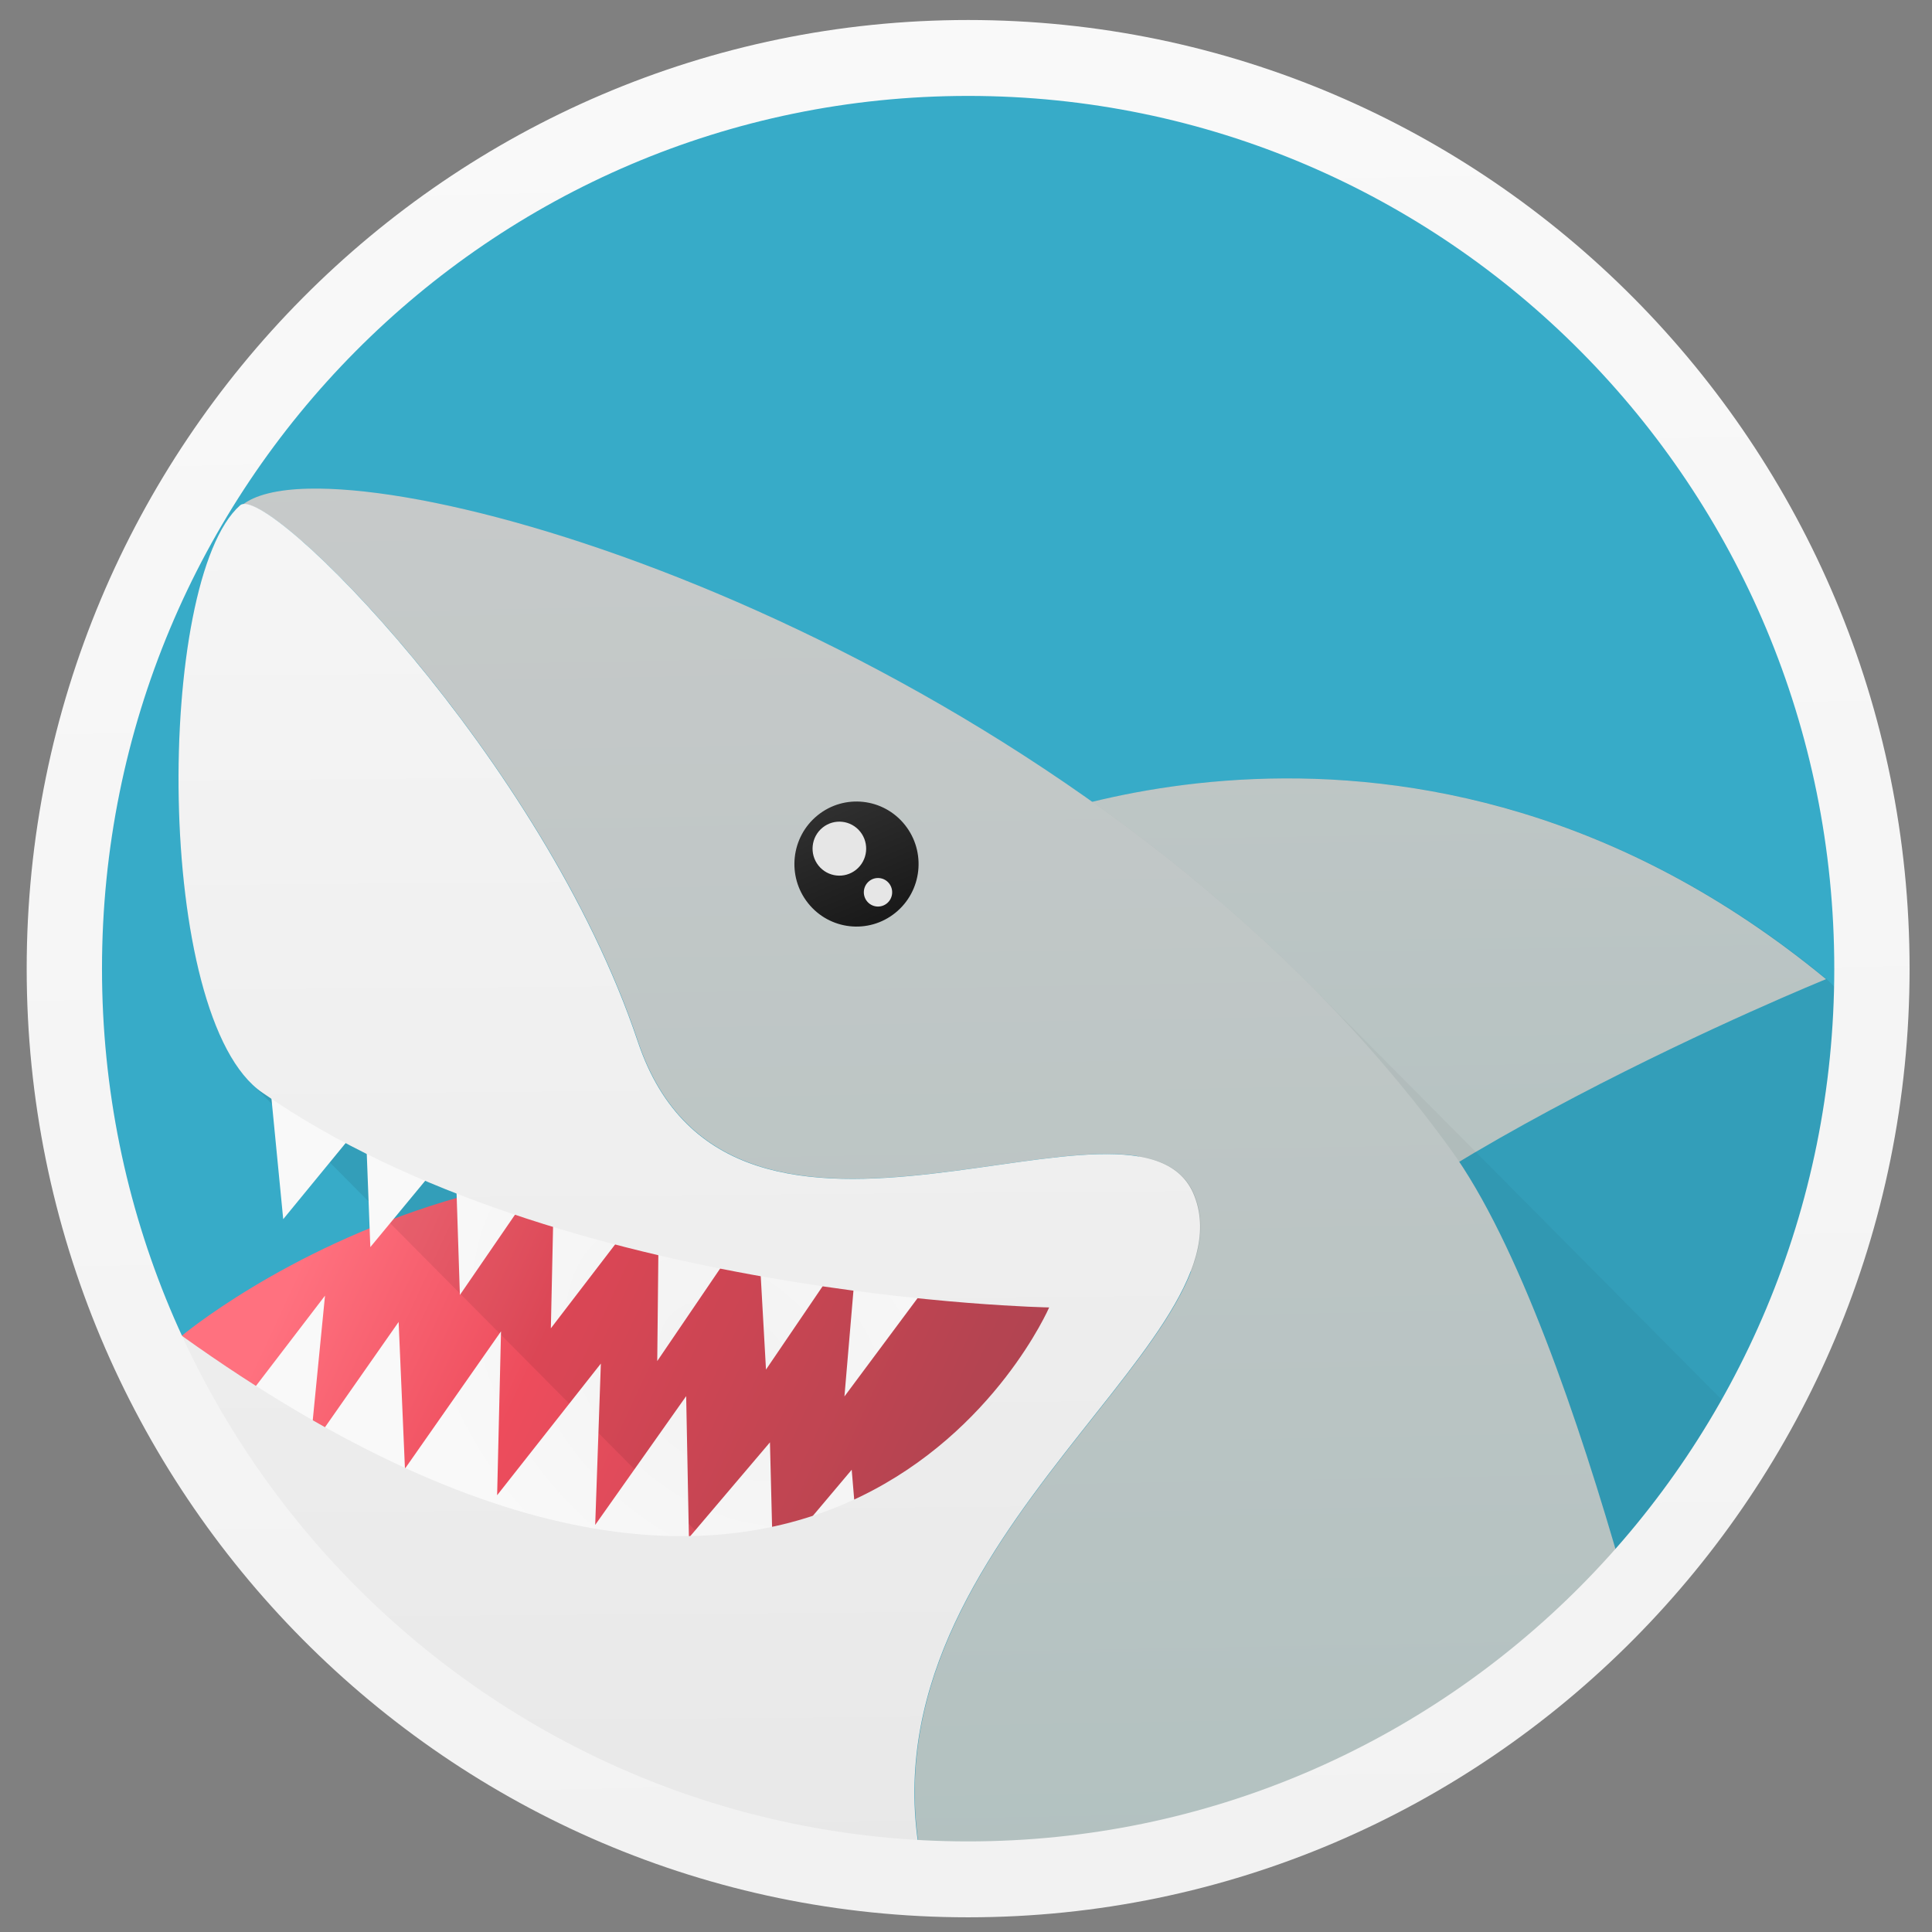 <?xml version="1.0" encoding="UTF-8" standalone="no"?>
<svg
   xmlns:dc="http://purl.org/dc/elements/1.1/"
   xmlns:cc="http://creativecommons.org/ns#"
   xmlns:rdf="http://www.w3.org/1999/02/22-rdf-syntax-ns#"
   xmlns:svg="http://www.w3.org/2000/svg"
   xmlns="http://www.w3.org/2000/svg"
   xmlns:xlink="http://www.w3.org/1999/xlink"
   xmlns:sodipodi="http://sodipodi.sourceforge.net/DTD/sodipodi-0.dtd"
   xmlns:inkscape="http://www.inkscape.org/namespaces/inkscape"
   height="51.2"
   width="51.2"
   sodipodi:docname="wireshark.svg"
   inkscape:version="0.92.0 r15299"
   version="1.1"
   id="svg2"
   enable-background="new 0 0 64 64"
   viewBox="0 0 48 48">
  <rect x="0" y="0" width="48" height="48" fill="#808080" stroke="none"/>
  <sodipodi:namedview
     inkscape:current-layer="svg2"
     inkscape:cy="22.489317"
     inkscape:cx="45.212743"
     inkscape:zoom="11.313709"
     showgrid="false"
     id="namedview84"
     inkscape:window-height="872"
     inkscape:window-width="1600"
     inkscape:pageshadow="2"
     inkscape:pageopacity="0"
     guidetolerance="10"
     gridtolerance="10"
     objecttolerance="10"
     borderopacity="1"
     bordercolor="#666666"
     pagecolor="#ffffff"
     showguides="true"
     inkscape:window-x="0"
     inkscape:window-y="0"
     inkscape:window-maximized="1" />
  <defs
     id="defs86">
    <linearGradient
       id="linearGradient3549"
       inkscape:collect="always">
      <stop
         id="stop3551"
         offset="0"
         style="stop-color:#80b3ff;stop-opacity:1" />
      <stop
         id="stop3553"
         offset="1"
         style="stop-color:#298fc4;stop-opacity:1" />
    </linearGradient>
    <linearGradient
       id="linearGradient3539"
       inkscape:collect="always">
      <stop
         id="stop3541"
         offset="0"
         style="stop-color:#1a1a1a;stop-opacity:1" />
      <stop
         id="stop3543"
         offset="1"
         style="stop-color:#333333;stop-opacity:1" />
    </linearGradient>
    <linearGradient
       id="linearGradient3527"
       inkscape:collect="always">
      <stop
         id="stop3529"
         offset="0"
         style="stop-color:#f2f2f2;stop-opacity:1" />
      <stop
         id="stop3531"
         offset="1"
         style="stop-color:#f9f9f9;stop-opacity:1" />
    </linearGradient>
    <linearGradient
       id="linearGradient3515"
       inkscape:collect="always">
      <stop
         id="stop3517"
         offset="0"
         style="stop-color:#e8e8e8;stop-opacity:1;" />
      <stop
         id="stop3519"
         offset="1"
         style="stop-color:#f9f9f9;stop-opacity:1" />
    </linearGradient>
    <linearGradient
       inkscape:collect="always"
       id="linearGradient3509">
      <stop
         style="stop-color:#b2c1c0;stop-opacity:1;"
         offset="0"
         id="stop3511" />
      <stop
         style="stop-color:#cccccc;stop-opacity:1"
         offset="1"
         id="stop3513" />
    </linearGradient>
    <linearGradient
       id="linearGradient3498"
       inkscape:collect="always">
      <stop
         id="stop3500"
         offset="0"
         style="stop-color:#b2c1c0;stop-opacity:1;" />
      <stop
         id="stop3502"
         offset="1"
         style="stop-color:#cccccc;stop-opacity:1" />
    </linearGradient>
    <linearGradient
       id="linearGradient3448"
       inkscape:collect="always">
      <stop
         id="stop3450"
         offset="0"
         style="stop-color:#954852;stop-opacity:1" />
      <stop
         style="stop-color:#ed4c5c;stop-opacity:1"
         offset="0.771"
         id="stop3458" />
      <stop
         id="stop3452"
         offset="1"
         style="stop-color:#ff717f;stop-opacity:1" />
    </linearGradient>
    <linearGradient
       id="linearGradient3764"
       x1="1"
       x2="47"
       gradientUnits="userSpaceOnUse"
       gradientTransform="rotate(-90,24,24)">
      <stop
         style="stop-color:#2788bb;stop-opacity:1"
         id="stop3319" />
      <stop
         offset="1"
         style="stop-color:#2b94cb;stop-opacity:1"
         id="stop3321" />
    </linearGradient>
    <clipPath
       id="clipPath3432"
       clipPathUnits="userSpaceOnUse">
      <circle
         style="opacity:1;fill:#298fc4;fill-opacity:1;fill-rule:nonzero;stroke:none;stroke-width:2;stroke-linecap:butt;stroke-linejoin:round;stroke-miterlimit:4;stroke-dasharray:none;stroke-dashoffset:0;stroke-opacity:1"
         id="circle3434"
         cx="24"
         cy="24"
         r="24" />
    </clipPath>
    <linearGradient
       gradientTransform="matrix(0.939,0,0,0.928,1.101,1.459)"
       gradientUnits="userSpaceOnUse"
       y2="-0.106"
       x2="24.302"
       y1="49.698"
       x1="25.195"
       id="linearGradient3504"
       xlink:href="#linearGradient3498"
       inkscape:collect="always" />
    <linearGradient
       gradientTransform="matrix(0.907,0,0,0.914,2.001,1.775)"
       gradientUnits="userSpaceOnUse"
       y2="0.322"
       x2="36.804"
       y1="34.874"
       x1="37.319"
       id="linearGradient3507"
       xlink:href="#linearGradient3509"
       inkscape:collect="always" />
    <linearGradient
       gradientTransform="matrix(0.907,0,0,0.914,2.001,1.775)"
       gradientUnits="userSpaceOnUse"
       y2="0.643"
       x2="18.274"
       y1="49.029"
       x1="18.66"
       id="linearGradient3521"
       xlink:href="#linearGradient3515"
       inkscape:collect="always" />
    <linearGradient
       gradientTransform="matrix(0.977,0,0,0.958,0.474,-1.568)"
       gradientUnits="userSpaceOnUse"
       y2="-1.752"
       x2="27.914"
       y1="-0.786"
       x1="31.447"
       id="linearGradient3545"
       xlink:href="#linearGradient3539"
       inkscape:collect="always" />
    <linearGradient
       gradientTransform="matrix(0.936,0,0,0.943,1.599,1.44)"
       y2="-0.136"
       x2="23.386"
       y1="48.91"
       x1="24.296"
       gradientUnits="userSpaceOnUse"
       id="linearGradient3562"
       xlink:href="#linearGradient3527"
       inkscape:collect="always" />
    <radialGradient
       r="10.026"
       fy="37.257"
       fx="10.461"
       cy="37.257"
       cx="10.461"
       gradientTransform="matrix(-0.698,-0.615,0.442,-0.502,8.797,59.253)"
       gradientUnits="userSpaceOnUse"
       id="radialGradient3640"
       xlink:href="#linearGradient3527"
       inkscape:collect="always" />
    <radialGradient
       r="10.026"
       fy="37.257"
       fx="10.461"
       cy="37.257"
       cx="10.461"
       gradientTransform="matrix(-0.698,-0.615,0.442,-0.502,8.797,59.253)"
       gradientUnits="userSpaceOnUse"
       id="radialGradient3642"
       xlink:href="#linearGradient3527"
       inkscape:collect="always" />
    <clipPath
       id="clipPath3850"
       clipPathUnits="userSpaceOnUse">
      <circle
         style="opacity:1;fill:url(#linearGradient3854);fill-opacity:1;fill-rule:nonzero;stroke:none;stroke-width:2;stroke-linecap:butt;stroke-linejoin:round;stroke-miterlimit:4;stroke-dasharray:none;stroke-dashoffset:0;stroke-opacity:1"
         id="circle3852"
         cx="24"
         cy="24"
         r="23.5" />
    </clipPath>
    <linearGradient
       y2="48.546"
       x2="24.114"
       y1="0.5"
       x1="24.205"
       gradientTransform="matrix(0.979,0,0,0.979,0.5,0.5)"
       gradientUnits="userSpaceOnUse"
       id="linearGradient3854"
       xlink:href="#linearGradient3549"
       inkscape:collect="always" />
    <clipPath
       clipPathUnits="userSpaceOnUse"
       id="clipPath3998">
      <circle
         style="opacity:1;fill:url(#linearGradient4002);fill-opacity:1;fill-rule:nonzero;stroke:none;stroke-width:2;stroke-linecap:butt;stroke-linejoin:round;stroke-miterlimit:4;stroke-dasharray:none;stroke-dashoffset:0;stroke-opacity:1"
         id="circle4000"
         cx="24"
         cy="24"
         r="23.5" />
    </clipPath>
    <linearGradient
       inkscape:collect="always"
       xlink:href="#linearGradient3549"
       id="linearGradient4002"
       gradientUnits="userSpaceOnUse"
       gradientTransform="matrix(0.979,0,0,0.979,0.5,0.5)"
       x1="24.205"
       y1="0.5"
       x2="24.114"
       y2="48.546" />
    <clipPath
       id="clipPath4374"
       clipPathUnits="userSpaceOnUse">
      <circle
         style="opacity:1;fill:url(#linearGradient4378);fill-opacity:1;fill-rule:nonzero;stroke:none;stroke-width:2;stroke-linecap:butt;stroke-linejoin:round;stroke-miterlimit:4;stroke-dasharray:none;stroke-dashoffset:0;stroke-opacity:1"
         id="circle4376"
         cx="24"
         cy="24"
         r="23.5" />
    </clipPath>
    <linearGradient
       y2="48.546"
       x2="24.114"
       y1="0.5"
       x1="24.205"
       gradientTransform="matrix(0.979,0,0,0.979,0.5,0.5)"
       gradientUnits="userSpaceOnUse"
       id="linearGradient4378"
       xlink:href="#linearGradient3549"
       inkscape:collect="always" />
    <linearGradient
       gradientTransform="matrix(0.975,0,0,0.982,0.578,0.497)"
       gradientUnits="userSpaceOnUse"
       y2="32.726"
       x2="6.459"
       y1="44.685"
       x1="31.976"
       id="linearGradient4380"
       xlink:href="#linearGradient3448"
       inkscape:collect="always" />
    <clipPath
       clipPathUnits="userSpaceOnUse"
       id="clipPath4609">
      <circle
         style="opacity:1;fill:url(#linearGradient4613);fill-opacity:1;fill-rule:nonzero;stroke:none;stroke-width:2;stroke-linecap:butt;stroke-linejoin:round;stroke-miterlimit:4;stroke-dasharray:none;stroke-dashoffset:0;stroke-opacity:1"
         id="circle4611"
         cx="24"
         cy="24"
         r="23.5" />
    </clipPath>
    <linearGradient
       inkscape:collect="always"
       xlink:href="#linearGradient3549"
       id="linearGradient4613"
       gradientUnits="userSpaceOnUse"
       gradientTransform="matrix(0.979,0,0,0.979,0.5,0.5)"
       x1="24.205"
       y1="0.5"
       x2="24.114"
       y2="48.546" />
  </defs>
  <ellipse
     cy="24.066"
     cx="24.053"
     id="path3312"
     style="opacity:1;fill:#37abc8;fill-opacity:1;fill-rule:nonzero;stroke:none;stroke-width:1.957;stroke-linecap:butt;stroke-linejoin:round;stroke-miterlimit:4;stroke-dasharray:none;stroke-dashoffset:0;stroke-opacity:1"
     rx="22.903"
     ry="23.078" />
  <path
     transform="matrix(0.975,0,0,0.982,0.578,0.497)"
     inkscape:connector-curvature="0"
     style="fill:#000000;fill-opacity:0.078"
     d="m 32.936,19.199 c -4.842,-0.162 -8.23,1.404 -8.23,1.404 L 30.672,33.625 66.027,68.98 C 69.384,64.427 81.312,59.621 81.312,59.621 L 45.957,24.266 C 41.346,20.496 36.702,19.325 32.936,19.199 Z"
     id="path3914"
     clip-path="url(#clipPath3998)" />
  <path
     d="M 45.367,24.327 C 35.096,15.866 24.654,20.731 24.654,20.731 l 5.816,12.787 C 33.742,29.046 45.367,24.327 45.367,24.327 Z"
     id="path4"
     inkscape:connector-curvature="0"
     style="fill:url(#linearGradient3507);fill-opacity:1;stroke-width:0.978" />
  <path
     style="fill:#000000;fill-opacity:0.039"
     d="m 7.176,11.857 c -0.794,0.018 -1.367,0.161 -1.688,0.416 l 6.023,6.023 c 1.616,2.237 3.162,4.869 4.064,7.543 0.296,0.878 0.713,1.547 1.219,2.053 l 9.102,9.102 c -2.115,2.803 -4.06,6.152 -2.939,10.24 -0.096,-0.017 -0.193,-0.042 -0.289,-0.061 l 35.355,35.355 c 4.205,1.363 14.519,4.035 19.818,-0.629 0,0 -2.778,-13.275 -6.195,-17.961 -1.073,-1.472 -2.265,-2.845 -3.541,-4.121 L 32.75,24.463 C 24.193,15.906 11.921,11.753 7.176,11.857 Z"
     id="path4451"
     clip-path="url(#clipPath4609)"
     inkscape:connector-curvature="0"
     transform="matrix(0.975,0,0,0.982,0.663,0.497)" />
  <path
     sodipodi:nodetypes="ccc"
     style="fill:url(#linearGradient4380);fill-opacity:1;stroke-width:0.978"
     inkscape:connector-curvature="0"
     id="path10"
     d="m 26.626,31.922 c 0,0 -6.701,16.171 -22.117,1.271 0,0 10.113,-8.506 22.117,-1.271 z" />
  <path
     transform="matrix(0.975,0,0,0.982,0.578,0.497)"
     inkscape:connector-curvature="0"
     clip-path="url(#clipPath4374)"
     id="path4210"
     d="m 5.65,12.244 c -0.052,-0.002 -0.094,0.009 -0.123,0.035 -2.071,1.814 -2.203,12.137 0.262,14.602 L 17.25,38.342 C 13.961,38.472 9.628,37.256 4.025,33.275 4.238,35.445 5.513,37.601 7.471,39.559 L 42.826,74.914 c 3.646,3.646 9.657,6.602 15.574,7.676 -2.297,-8.38 8.283,-13.672 6.814,-17.471 -0.069,-0.181 -0.163,-0.334 -0.279,-0.463 L 29.58,29.303 C 28.578,28.19 25.92,28.861 23.156,29.174 L 8.057,14.074 c -1.138,-1.138 -2.041,-1.816 -2.406,-1.83 z"
     style="fill:#000000;fill-opacity:0.078" />
  <g
     transform="matrix(0.975,0,0,0.982,0.578,0.497)"
     id="g4018">
    <path
       d="m 6.291,26.947 0.333,3.392 2.095,-2.536 0.125,3.243 2.157,-2.59 0.125,3.801 2.413,-3.49 -0.095,4.333 2.757,-3.572 -0.046,4.401 2.548,-3.722 0.223,3.937 2.352,-3.435 -0.353,4.115 2.769,-3.695 c 0,0 -7.372,-2.828 -17.403,-4.183"
       id="path16"
       inkscape:connector-curvature="0"
       style="fill:url(#radialGradient3640);fill-opacity:1" />
    <path
       style="fill:url(#radialGradient3642);fill-opacity:1"
       inkscape:connector-curvature="0"
       id="path3460"
       d="m 21.381,39.88 -0.271,-3.201 -2.006,2.363 -0.077,-3.057 -2.065,2.414 -0.07,-3.583 -2.318,3.258 0.144,-4.082 -2.643,3.331 0.099,-4.146 -2.448,3.475 -0.161,-3.713 -2.26,3.208 0.384,-3.873 -2.656,3.447 c 0,0 6.91,2.758 16.346,4.16" />
  </g>
  <path
     style="fill:url(#linearGradient3504);fill-opacity:1"
     clip-path="url(#clipPath3850)"
     d="m 7.264,11.857 c -0.794,0.018 -1.367,0.161 -1.688,0.416 0.856,-0.358 7.705,6.509 10.088,13.566 2.42,7.167 12.862,0.448 14.195,3.924 1.469,3.799 -9.112,9.09 -6.814,17.471 -0.096,-0.017 -0.193,-0.042 -0.289,-0.061 4.205,1.363 14.519,4.035 19.818,-0.629 0,0 -2.778,-13.275 -6.195,-17.961 C 28.106,17.239 12.716,11.737 7.264,11.857 Z"
     id="path8"
     inkscape:connector-curvature="0"
     sodipodi:nodetypes="scsccccss"
     transform="matrix(0.975,0,0,0.982,0.578,0.497)" />
  <g
     transform="matrix(0.975,0,0,0.982,0.578,0.497)"
     id="g4068">
    <circle
       cx="29.941"
       cy="-3.218"
       id="circle64"
       transform="rotate(51.299)"
       style="fill:url(#linearGradient3545);fill-opacity:1"
       r="1.582" />
    <g
       id="g4064">
      <ellipse
         cx="29.364"
         cy="-3.121"
         id="ellipse3535"
         transform="rotate(51.299)"
         style="fill:#e6e6e6"
         rx="0.683"
         ry="0.683" />
      <circle
         r="0.361"
         style="fill:#e6e6e6"
         transform="rotate(51.299)"
         id="ellipse3537"
         cy="-3.199"
         cx="30.841" />
    </g>
  </g>
  <path
     style="fill:#1a1a1a;stroke-width:0.978"
     inkscape:connector-curvature="0"
     id="path82"
     d="m 11.653,22.149 c 0,0 1.363,0.534 1.435,2.006 0.048,0.615 -0.824,0.63 -1.398,-0.173 -0.467,-0.789 0.262,-1.004 -0.037,-1.833" />
  <path
     d="m 5.965,12.555 c 0.66,-0.583 7.521,6.28 9.879,13.319 2.358,7.039 12.536,0.44 13.835,3.853 C 31.11,33.458 20.799,38.654 23.038,46.883 14.175,45.263 5.093,39.275 4.501,33.174 20.731,44.794 26.066,32.483 26.066,32.483 c 0,0 -12.176,-0.215 -19.54,-5.331 C 3.812,25.314 3.865,14.409 5.965,12.555 Z"
     id="path80"
     inkscape:connector-curvature="0"
     style="fill:url(#linearGradient3521);fill-opacity:1;stroke-width:0.978"
     clip-path="none" />
  <path
     inkscape:connector-curvature="0"
     id="circle3557"
     d="m 24.053,0.497 c -12.907,0 -23.39,10.563 -23.39,23.569 0,13.006 10.483,23.569 23.39,23.569 12.907,0 23.39,-10.563 23.39,-23.569 0,-13.006 -10.483,-23.569 -23.39,-23.569 z m 0,1.886 c 11.895,0 21.519,9.697 21.519,21.683 0,11.987 -9.623,21.683 -21.519,21.683 -11.895,0 -21.519,-9.697 -21.519,-21.683 0,-11.987 9.623,-21.683 21.519,-21.683 z"
     style="color:#000000;font-style:normal;font-variant:normal;font-weight:normal;font-stretch:normal;font-size:medium;line-height:normal;font-family:sans-serif;text-indent:0;text-align:start;text-decoration:none;text-decoration-line:none;text-decoration-style:solid;text-decoration-color:#000000;letter-spacing:normal;word-spacing:normal;text-transform:none;writing-mode:lr-tb;direction:ltr;baseline-shift:baseline;text-anchor:start;white-space:normal;clip-rule:nonzero;display:inline;overflow:visible;visibility:visible;opacity:1;isolation:auto;mix-blend-mode:normal;color-interpolation:sRGB;color-interpolation-filters:linearRGB;solid-color:#000000;solid-opacity:1;fill:url(#linearGradient3562);fill-opacity:1;fill-rule:nonzero;stroke:none;stroke-width:1.957;stroke-linecap:butt;stroke-linejoin:round;stroke-miterlimit:4;stroke-dasharray:none;stroke-dashoffset:0;stroke-opacity:1;color-rendering:auto;image-rendering:auto;shape-rendering:auto;text-rendering:auto;enable-background:accumulate" />
</svg>
